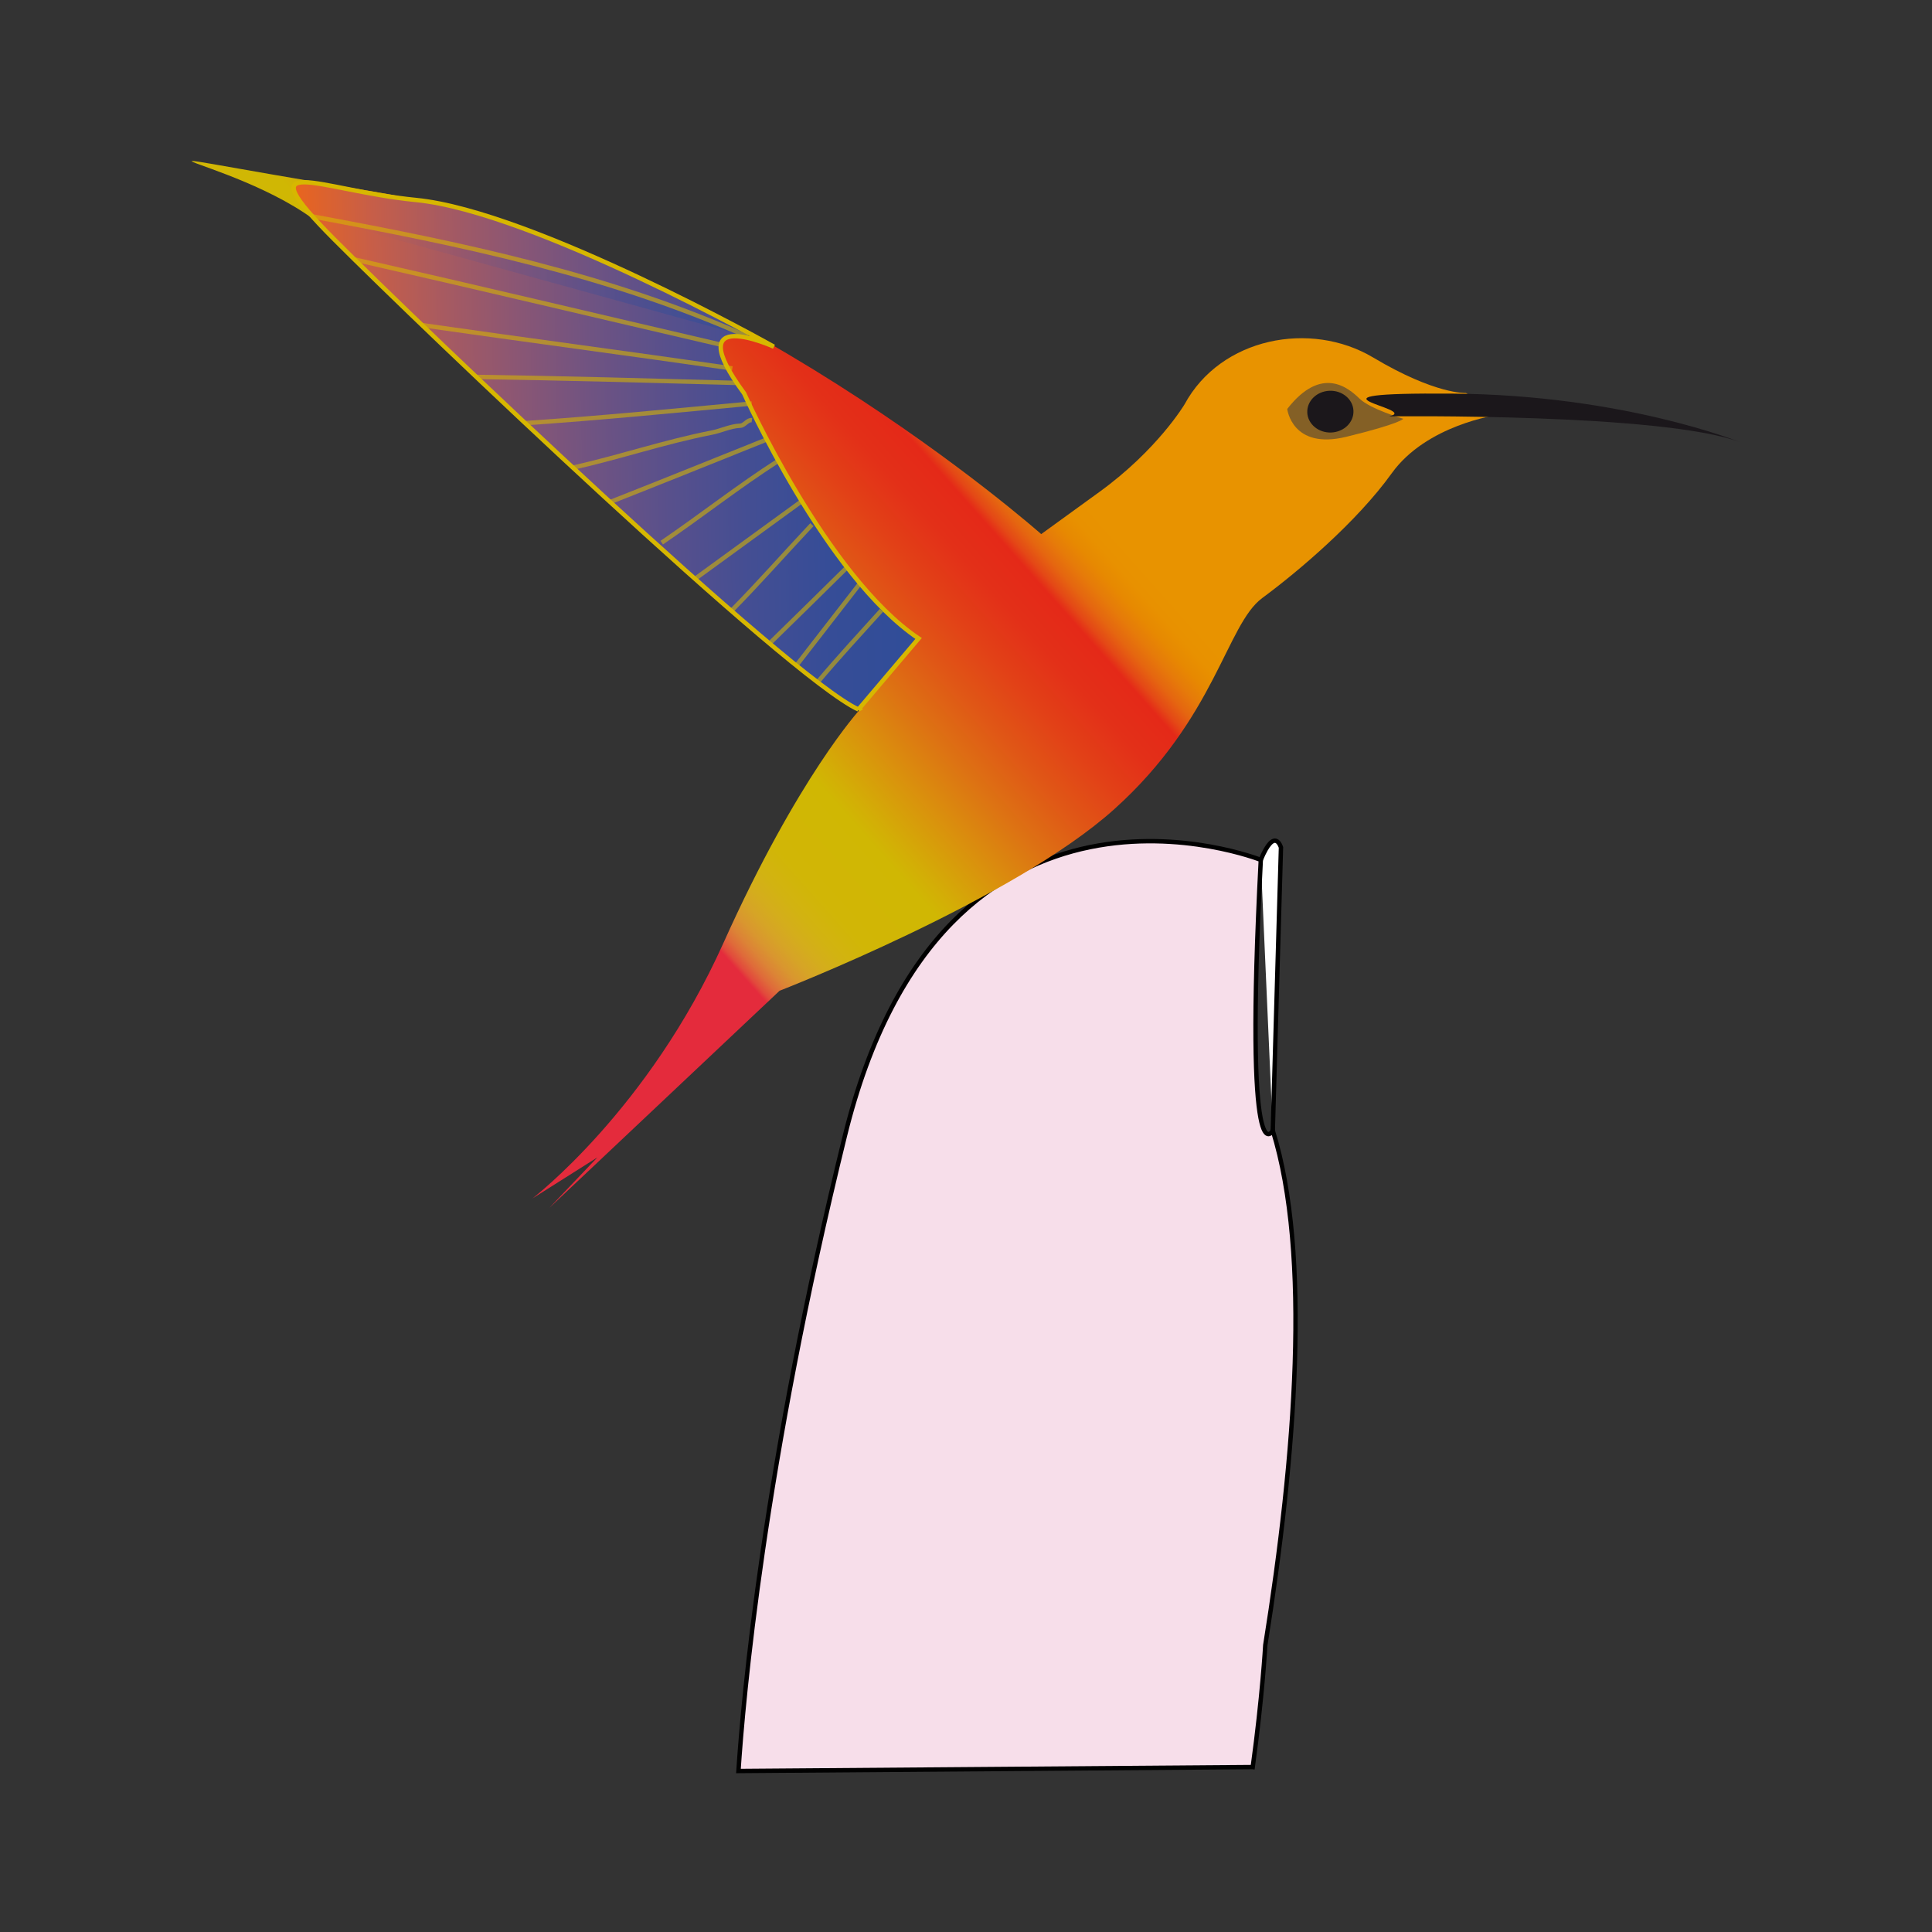 <svg:svg xmlns:dc="http://purl.org/dc/elements/1.1/" xmlns:ns2="http://web.resource.org/cc/" xmlns:rdf="http://www.w3.org/1999/02/22-rdf-syntax-ns#" xmlns:svg="http://www.w3.org/2000/svg" enable-background="new 0 0 331.059 364.039" height="441.469" id="Calque_1" version="1.1" viewBox="-66.604 -41.141 441.469 441.469" width="441.469" x="0px" y="0px" xml:space="preserve">
	<svg:rect x="-66.604" y="-41.141" width="441.469" height="441.469" fill="#333333" stroke="none"/>
	<svg:g stroke="#000">
		<svg:path d="m224.23 217.17l1.871-64.652s-1.386-4.962-4.614 2.818" fill="#fff" />
		<svg:path d="m219.65 362.64c2.226-16.213 2.867-27.861 2.867-27.861 6.926-43.278 10.502-89.321 1.719-117.6 0 0-6.587 12.76-2.743-61.834 0 0-72.424-28.771-95.022 63.004-18.61 75.577-23.27 128.77-24.335 145.19l117.51-0.9z" fill="#F7DEEA" />
	</svg:g>
	<svg:path d="m97.723 346.91" fill="#F7DEEA" stroke="#000" />
			<svg:linearGradient gradientTransform="matrix(-.999 .043 .043 .999 418.26 9.874)" gradientUnits="userSpaceOnUse" id="SVGID_1_" x1="236.9" x2="443.87" y1="-21.341" y2="147.38">
			<svg:stop offset=".184" stop-color="#E89300" />
			<svg:stop offset=".2" stop-color="#E89100" />
			<svg:stop offset=".214" stop-color="#E78901" />
			<svg:stop offset=".227" stop-color="#E67B09" />
			<svg:stop offset=".24" stop-color="#E56610" />
			<svg:stop offset=".252" stop-color="#E44816" />
			<svg:stop offset=".26" stop-color="#E42918" />
			<svg:stop offset=".294" stop-color="#E33018" />
			<svg:stop offset=".332" stop-color="#E24117" />
			<svg:stop offset=".372" stop-color="#E05716" />
			<svg:stop offset=".414" stop-color="#DD7213" />
			<svg:stop offset=".457" stop-color="#DA900D" />
			<svg:stop offset=".5" stop-color="#D3AE06" />
			<svg:stop offset=".515" stop-color="#D0B703" />
			<svg:stop offset=".578" stop-color="#D1B606" />
			<svg:stop offset=".601" stop-color="#D2B311" />
			<svg:stop offset=".617" stop-color="#D4AD1C" />
			<svg:stop offset=".63" stop-color="#D6A426" />
			<svg:stop offset=".642" stop-color="#D9962F" />
			<svg:stop offset=".652" stop-color="#DC8336" />
			<svg:stop offset=".661" stop-color="#DF6A3A" />
			<svg:stop offset=".669" stop-color="#E2493C" />
			<svg:stop offset=".673" stop-color="#E42B3C" />
		</svg:linearGradient>
		<svg:path d="m204.06 51.269s-6.148 10.36-19.447 19.999l-13.299 9.637s-73.607-65.269-152.5-78.253-24.22-7.108-8.663 10.967c15.553 18.076 112.54 105.65 119.73 107.38 0 0-14.066 15.231-31.176 53.332-17.11 38.104-43.663 58.391-43.663 58.391l14.855-9.391-11.01 11.569 52.65-49.655s53.374-20.701 76.513-41.522c23.143-20.822 25.575-42.155 33.78-48.217s21.601-17.389 29.579-28.499c7.977-11.108 24.154-13.33 24.154-13.33l-7.179-5.018s-6.93 0.415-21.213-8.107c-14.28-8.514-34.84-4.58-43.11 10.72z" fill="url(#SVGID_1_)" />
		<svg:path d="m254.05 54.555s-7.53-2.208-10.01-4.618c-2.482-2.411-8.654-7.721-16.507 2.371 0 0 1.067 9.394 13.493 6.362 12.43-3.03 13.03-4.115 13.03-4.115z" fill="#3F3E41" opacity=".59" />
		<svg:path d="m331.06 59.913s-26.661-10.812-65.644-11.108-6.981 3.483-14.607 5.193c0 0 62.49-0.786 80.25 5.915z" fill="#1B171B" />
		<svg:path d="m232.11 53.132c0.119 2.634 2.577 4.673 5.492 4.556 2.913-0.119 5.181-2.349 5.063-4.982-0.118-2.634-2.576-4.673-5.489-4.555-2.91 0.118-5.18 2.348-5.06 4.981z" fill="#1B171B" />
		<svg:g stroke="#D7B700">
				<svg:linearGradient gradientTransform="matrix(1 -.02 .02 1 38.162 12.782)" gradientUnits="userSpaceOnUse" id="SVGID_2_" x1="-37.434" x2="103.27" y1="48.511" y2="48.511">
				<svg:stop offset="0" stop-color="#EA641B" />
				<svg:stop offset=".013" stop-color="#E66422" />
				<svg:stop offset=".126" stop-color="#C75E48" />
				<svg:stop offset=".242" stop-color="#A75A61" />
				<svg:stop offset=".36" stop-color="#8A5674" />
				<svg:stop offset=".479" stop-color="#6F5382" />
				<svg:stop offset=".601" stop-color="#58508C" />
				<svg:stop offset=".726" stop-color="#444E93" />
				<svg:stop offset=".856" stop-color="#364D97" />
				<svg:stop offset="1" stop-color="#304D98" />
			</svg:linearGradient>
			<svg:path d="m129.54 120.98l13.754-16.229c-21.251-14.306-39.873-56.019-39.873-56.019-15.163-20.619 6.814-10.654 6.814-10.654s-54.945-30.875-81.728-33.515c-22.441-2.213-39.275-11.627-18.699 9.033 20.575 20.659 103.65 99.945 119.74 107.38z" fill="url(#SVGID_2_)" />
			<svg:g opacity=".58">
					<svg:linearGradient gradientTransform="matrix(1 -.02 .02 1 38.162 12.782)" gradientUnits="userSpaceOnUse" id="SVGID_3_" x1="-33.305" x2="65.645" y1="9.597" y2="9.597">
					<svg:stop offset="0" stop-color="#EA641B" />
					<svg:stop offset=".013" stop-color="#E66422" />
					<svg:stop offset=".126" stop-color="#C75E48" />
					<svg:stop offset=".242" stop-color="#A75A61" />
					<svg:stop offset=".36" stop-color="#8A5674" />
					<svg:stop offset=".479" stop-color="#6F5382" />
					<svg:stop offset=".601" stop-color="#58508C" />
					<svg:stop offset=".726" stop-color="#444E93" />
					<svg:stop offset=".856" stop-color="#364D97" />
					<svg:stop offset="1" stop-color="#304D98" />
				</svg:linearGradient>
				<svg:path d="m104.28 35.799c-31.76-14.178-65.641-21.234-99.521-27.494" fill="url(#SVGID_3_)" />
					<svg:linearGradient gradientTransform="matrix(1 -.02 .02 1 38.162 12.782)" gradientUnits="userSpaceOnUse" id="SVGID_4_" x1="-23.883" x2="59.759" y1="15.5" y2="15.5">
					<svg:stop offset="0" stop-color="#EA641B" />
					<svg:stop offset=".013" stop-color="#E66422" />
					<svg:stop offset=".126" stop-color="#C75E48" />
					<svg:stop offset=".242" stop-color="#A75A61" />
					<svg:stop offset=".36" stop-color="#8A5674" />
					<svg:stop offset=".479" stop-color="#6F5382" />
					<svg:stop offset=".601" stop-color="#58508C" />
					<svg:stop offset=".726" stop-color="#444E93" />
					<svg:stop offset=".856" stop-color="#364D97" />
					<svg:stop offset="1" stop-color="#304D98" />
				</svg:linearGradient>
				<svg:path d="m14.381 18.144c28.094 6.378 55.853 13.007 84.052 19.549" fill="url(#SVGID_4_)" />
					<svg:linearGradient gradientTransform="matrix(1 -.02 .02 1 38.162 12.782)" gradientUnits="userSpaceOnUse" id="SVGID_5_" x1="-8.746" x2="61.956" y1="25.858" y2="25.858">
					<svg:stop offset="0" stop-color="#EA641B" />
					<svg:stop offset=".013" stop-color="#E66422" />
					<svg:stop offset=".126" stop-color="#C75E48" />
					<svg:stop offset=".242" stop-color="#A75A61" />
					<svg:stop offset=".36" stop-color="#8A5674" />
					<svg:stop offset=".479" stop-color="#6F5382" />
					<svg:stop offset=".601" stop-color="#58508C" />
					<svg:stop offset=".726" stop-color="#444E93" />
					<svg:stop offset=".856" stop-color="#364D97" />
					<svg:stop offset="1" stop-color="#304D98" />
				</svg:linearGradient>
				<svg:path d="m29.823 33.148c23.701 3.397 47.233 6.488 70.916 9.904" fill="url(#SVGID_5_)" />
					<svg:linearGradient gradientTransform="matrix(1 -.02 .02 1 38.162 12.782)" gradientUnits="userSpaceOnUse" id="SVGID_6_" x1="3.4" x2="63.104" y1="33.567" y2="33.567">
					<svg:stop offset="0" stop-color="#EA641B" />
					<svg:stop offset=".013" stop-color="#E66422" />
					<svg:stop offset=".126" stop-color="#C75E48" />
					<svg:stop offset=".242" stop-color="#A75A61" />
					<svg:stop offset=".36" stop-color="#8A5674" />
					<svg:stop offset=".479" stop-color="#6F5382" />
					<svg:stop offset=".601" stop-color="#58508C" />
					<svg:stop offset=".726" stop-color="#444E93" />
					<svg:stop offset=".856" stop-color="#364D97" />
					<svg:stop offset="1" stop-color="#304D98" />
				</svg:linearGradient>
				<svg:path d="m42.209 44.981c20.182 0.306 39.871 0.856 59.743 1.386" fill="url(#SVGID_6_)" />
					<svg:linearGradient gradientTransform="matrix(1 -.02 .02 1 38.162 12.782)" gradientUnits="userSpaceOnUse" id="SVGID_7_" x1="25.065" x2="66.192" y1="48.434" y2="48.434">
					<svg:stop offset="0" stop-color="#EA641B" />
					<svg:stop offset=".013" stop-color="#E66422" />
					<svg:stop offset=".126" stop-color="#C75E48" />
					<svg:stop offset=".242" stop-color="#A75A61" />
					<svg:stop offset=".36" stop-color="#8A5674" />
					<svg:stop offset=".479" stop-color="#6F5382" />
					<svg:stop offset=".601" stop-color="#58508C" />
					<svg:stop offset=".726" stop-color="#444E93" />
					<svg:stop offset=".856" stop-color="#364D97" />
					<svg:stop offset="1" stop-color="#304D98" />
				</svg:linearGradient>
				<svg:path d="m105.21 54.871c-1.036-0.153-1.653 1.22-2.668 1.262-2.369 0.097-4.354 1.188-6.708 1.619-10.754 2.12-20.772 5.56-31.541 7.97" fill="url(#SVGID_7_)" />
					<svg:linearGradient gradientTransform="matrix(1 -.02 .02 1 38.162 12.782)" gradientUnits="userSpaceOnUse" id="SVGID_8_" x1="14.379" x2="66.225" y1="41.341" y2="41.341">
					<svg:stop offset="0" stop-color="#EA641B" />
					<svg:stop offset=".013" stop-color="#E66422" />
					<svg:stop offset=".126" stop-color="#C75E48" />
					<svg:stop offset=".242" stop-color="#A75A61" />
					<svg:stop offset=".36" stop-color="#8A5674" />
					<svg:stop offset=".479" stop-color="#6F5382" />
					<svg:stop offset=".601" stop-color="#58508C" />
					<svg:stop offset=".726" stop-color="#444E93" />
					<svg:stop offset=".856" stop-color="#364D97" />
					<svg:stop offset="1" stop-color="#304D98" />
				</svg:linearGradient>
				<svg:path d="m53.403 55.549c17.193-1.156 34.409-2.865 51.766-4.487" fill="url(#SVGID_8_)" />
					<svg:linearGradient gradientTransform="matrix(1 -.02 .02 1 38.162 12.782)" gradientUnits="userSpaceOnUse" id="SVGID_9_" x1="45.03" x2="72.146" y1="61.876" y2="61.876">
					<svg:stop offset="0" stop-color="#EA641B" />
					<svg:stop offset=".013" stop-color="#E66422" />
					<svg:stop offset=".126" stop-color="#C75E48" />
					<svg:stop offset=".242" stop-color="#A75A61" />
					<svg:stop offset=".36" stop-color="#8A5674" />
					<svg:stop offset=".479" stop-color="#6F5382" />
					<svg:stop offset=".601" stop-color="#58508C" />
					<svg:stop offset=".726" stop-color="#444E93" />
					<svg:stop offset=".856" stop-color="#364D97" />
					<svg:stop offset="1" stop-color="#304D98" />
				</svg:linearGradient>
				<svg:path d="m111.35 64.078c-9.206 5.89-17.718 12.638-26.745 18.78" fill="url(#SVGID_9_)" />
					<svg:linearGradient gradientTransform="matrix(1 -.02 .02 1 38.162 12.782)" gradientUnits="userSpaceOnUse" id="SVGID_10_" x1="33.415" x2="69.878" y1="54.622" y2="54.622">
					<svg:stop offset="0" stop-color="#EA641B" />
					<svg:stop offset=".013" stop-color="#E66422" />
					<svg:stop offset=".126" stop-color="#C75E48" />
					<svg:stop offset=".242" stop-color="#A75A61" />
					<svg:stop offset=".36" stop-color="#8A5674" />
					<svg:stop offset=".479" stop-color="#6F5382" />
					<svg:stop offset=".601" stop-color="#58508C" />
					<svg:stop offset=".726" stop-color="#444E93" />
					<svg:stop offset=".856" stop-color="#364D97" />
					<svg:stop offset="1" stop-color="#304D98" />
				</svg:linearGradient>
				<svg:path d="m72.806 73.583c12.09-4.749 24.122-9.629 36.18-14.455" fill="url(#SVGID_10_)" />
					<svg:linearGradient gradientTransform="matrix(1 -.02 .02 1 38.162 12.782)" gradientUnits="userSpaceOnUse" id="SVGID_11_" x1="60.616" x2="79.418" y1="77.235" y2="77.235">
					<svg:stop offset="0" stop-color="#EA641B" />
					<svg:stop offset=".013" stop-color="#E66422" />
					<svg:stop offset=".126" stop-color="#C75E48" />
					<svg:stop offset=".242" stop-color="#A75A61" />
					<svg:stop offset=".36" stop-color="#8A5674" />
					<svg:stop offset=".479" stop-color="#6F5382" />
					<svg:stop offset=".601" stop-color="#58508C" />
					<svg:stop offset=".726" stop-color="#444E93" />
					<svg:stop offset=".856" stop-color="#364D97" />
					<svg:stop offset="1" stop-color="#304D98" />
				</svg:linearGradient>
				<svg:path d="m118.92 78.744c-6.25 6.639-12.056 13.276-18.409 19.701" fill="url(#SVGID_11_)" />
					<svg:linearGradient gradientTransform="matrix(1 -.02 .02 1 38.162 12.782)" gradientUnits="userSpaceOnUse" id="SVGID_12_" x1="52.748" x2="77.408" y1="70.613" y2="70.613">
					<svg:stop offset="0" stop-color="#EA641B" />
					<svg:stop offset=".013" stop-color="#E66422" />
					<svg:stop offset=".126" stop-color="#C75E48" />
					<svg:stop offset=".242" stop-color="#A75A61" />
					<svg:stop offset=".36" stop-color="#8A5674" />
					<svg:stop offset=".479" stop-color="#6F5382" />
					<svg:stop offset=".601" stop-color="#58508C" />
					<svg:stop offset=".726" stop-color="#444E93" />
					<svg:stop offset=".856" stop-color="#364D97" />
					<svg:stop offset="1" stop-color="#304D98" />
				</svg:linearGradient>
				<svg:path d="m92.491 90.914c8.103-5.894 16.207-11.788 24.31-17.682" fill="url(#SVGID_12_)" />
					<svg:linearGradient gradientTransform="matrix(1 -.02 .02 1 38.162 12.782)" gradientUnits="userSpaceOnUse" id="SVGID_13_" x1="75.204" x2="90.138" y1="90.46" y2="90.46">
					<svg:stop offset="0" stop-color="#EA641B" />
					<svg:stop offset=".013" stop-color="#E66422" />
					<svg:stop offset=".126" stop-color="#C75E48" />
					<svg:stop offset=".242" stop-color="#A75A61" />
					<svg:stop offset=".36" stop-color="#8A5674" />
					<svg:stop offset=".479" stop-color="#6F5382" />
					<svg:stop offset=".601" stop-color="#58508C" />
					<svg:stop offset=".726" stop-color="#444E93" />
					<svg:stop offset=".856" stop-color="#364D97" />
					<svg:stop offset="1" stop-color="#304D98" />
				</svg:linearGradient>
				<svg:path d="m129.91 92.178c-3.953 5.097-7.906 10.19-11.859 15.286-0.899 1.162-1.801 2.322-2.701 3.482" fill="url(#SVGID_13_)" />
					<svg:linearGradient gradientTransform="matrix(1 -.02 .02 1 38.162 12.782)" gradientUnits="userSpaceOnUse" id="SVGID_14_" x1="69.49" x2="87.52" y1="85.735" y2="85.735">
					<svg:stop offset="0" stop-color="#EA641B" />
					<svg:stop offset=".013" stop-color="#E66422" />
					<svg:stop offset=".126" stop-color="#C75E48" />
					<svg:stop offset=".242" stop-color="#A75A61" />
					<svg:stop offset=".36" stop-color="#8A5674" />
					<svg:stop offset=".479" stop-color="#6F5382" />
					<svg:stop offset=".601" stop-color="#58508C" />
					<svg:stop offset=".726" stop-color="#444E93" />
					<svg:stop offset=".856" stop-color="#364D97" />
					<svg:stop offset="1" stop-color="#304D98" />
				</svg:linearGradient>
				<svg:path d="m109.53 105.61c5.919-5.766 11.801-11.571 17.684-17.373" fill="url(#SVGID_14_)" />
					<svg:linearGradient gradientTransform="matrix(1 -.02 .02 1 38.162 12.782)" gradientUnits="userSpaceOnUse" id="SVGID_15_" x1="80.144" x2="94.913" y1="95.448" y2="95.448">
					<svg:stop offset="0" stop-color="#EA641B" />
					<svg:stop offset=".013" stop-color="#E66422" />
					<svg:stop offset=".126" stop-color="#C75E48" />
					<svg:stop offset=".242" stop-color="#A75A61" />
					<svg:stop offset=".36" stop-color="#8A5674" />
					<svg:stop offset=".479" stop-color="#6F5382" />
					<svg:stop offset=".601" stop-color="#58508C" />
					<svg:stop offset=".726" stop-color="#444E93" />
					<svg:stop offset=".856" stop-color="#364D97" />
					<svg:stop offset="1" stop-color="#304D98" />
				</svg:linearGradient>
				<svg:path d="m134.81 98.334c-4.715 5.218-9.89 10.819-14.445 16.235" fill="url(#SVGID_15_)" />
			</svg:g>
		</svg:g>
</svg:svg>